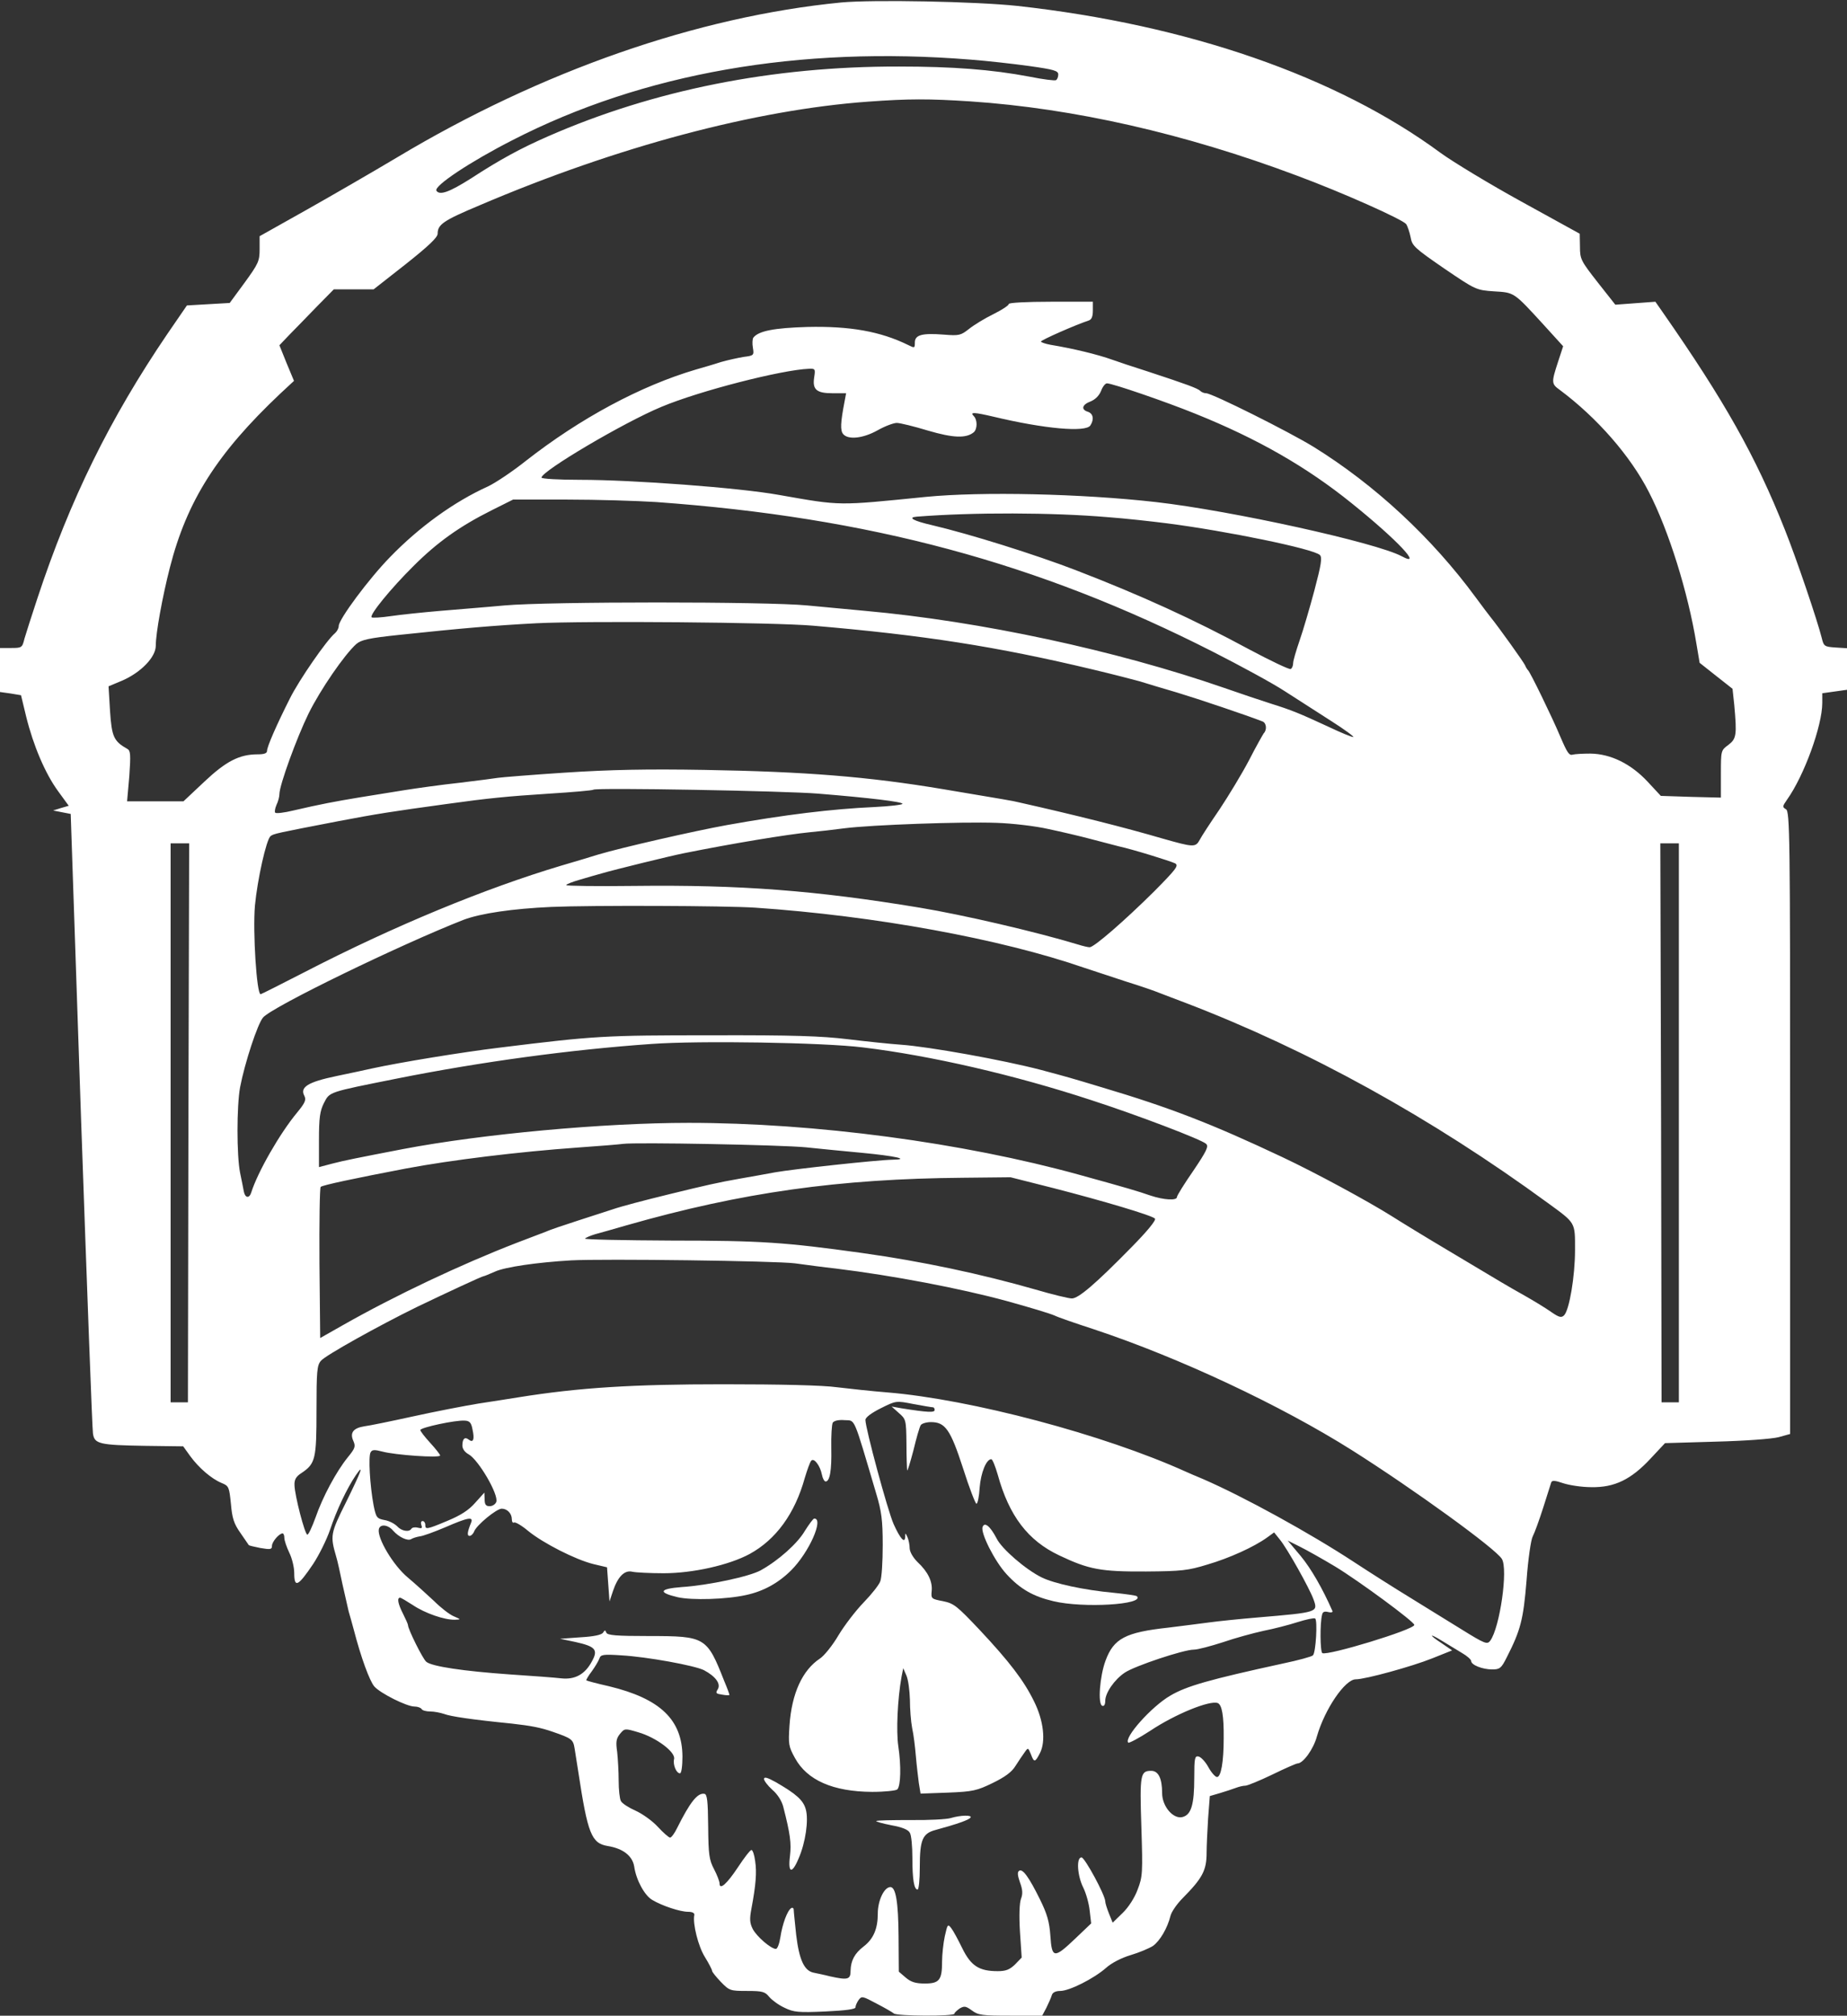 <?xml version="1.0" standalone="no"?>
<!DOCTYPE svg PUBLIC "-//W3C//DTD SVG 20010904//EN"
 "http://www.w3.org/TR/2001/REC-SVG-20010904/DTD/svg10.dtd">
<svg version="1.0" xmlns="http://www.w3.org/2000/svg"
 width="747pt" height="815pt" viewBox="0 0 747 815"
 preserveAspectRatio="xMidYMid meet">
<rect x="0" y="0" width="747" height="815" fill="#333333" stroke="none"/>
<g transform="translate(0,815) scale(0.1,-0.1)"
fill="#ffffff" stroke="none">
<path d="M3402 8140 c-582 -57 -1213 -277 -1797 -627 -99 -59 -265 -155 -368
-213 l-187 -105 0 -52 c0 -49 -5 -59 -60 -135 l-61 -83 -87 -5 -86 -5 -79
-115 c-233 -343 -394 -670 -526 -1070 -23 -69 -46 -142 -52 -162 -9 -37 -11
-38 -54 -38 l-45 0 0 -89 0 -89 43 -6 42 -7 21 -87 c29 -117 77 -230 129 -301
l43 -59 -31 -9 -32 -10 35 -7 36 -7 42 -1237 c24 -680 45 -1251 48 -1268 6
-42 24 -47 212 -50 l153 -2 28 -39 c35 -48 86 -92 127 -109 30 -12 31 -17 38
-85 5 -58 12 -80 39 -118 17 -25 32 -47 33 -48 0 -2 22 -7 47 -12 41 -7 47 -6
47 9 0 16 29 50 43 50 4 0 7 -8 7 -18 0 -10 9 -37 20 -60 11 -22 20 -59 20
-82 0 -62 15 -55 77 37 23 35 54 97 68 138 26 78 68 167 104 220 35 51 23 18
-39 -108 -64 -128 -65 -136 -40 -222 5 -16 16 -66 25 -110 10 -44 21 -93 25
-110 5 -16 14 -50 21 -75 29 -112 64 -207 83 -229 25 -28 131 -81 162 -81 13
0 26 -5 29 -10 3 -6 19 -10 35 -10 16 0 41 -5 56 -10 26 -10 113 -23 274 -39
79 -9 116 -16 165 -33 78 -27 83 -31 89 -68 3 -19 10 -62 15 -95 38 -250 53
-288 119 -299 62 -10 100 -40 107 -83 8 -55 42 -117 73 -135 40 -24 113 -48
145 -48 17 0 27 -5 25 -13 -7 -35 16 -127 43 -170 16 -26 29 -51 29 -56 0 -4
16 -24 35 -44 35 -36 38 -37 107 -37 62 0 72 -3 89 -24 11 -13 38 -33 62 -44
37 -18 56 -20 165 -15 83 4 122 9 122 17 0 7 6 20 13 30 12 16 16 15 72 -15
33 -17 64 -35 70 -40 11 -11 245 -12 245 -1 0 4 10 13 21 21 19 11 25 10 50
-8 25 -19 42 -21 156 -21 l128 0 17 32 c9 18 19 41 22 51 3 11 16 17 34 17 37
0 136 50 185 93 22 20 63 41 100 52 34 10 74 27 90 37 29 21 59 73 71 122 4
16 26 48 49 71 80 81 97 112 97 184 0 26 3 89 6 138 l7 91 41 12 c23 7 51 16
64 21 13 5 30 9 39 9 8 0 57 20 109 45 51 25 97 45 102 45 22 0 64 57 78 109
32 111 114 231 157 231 39 0 228 52 310 85 l80 32 -41 28 c-55 36 -54 44 1 10
23 -14 59 -36 79 -48 21 -12 38 -27 38 -33 0 -16 46 -34 85 -34 31 0 37 5 59
49 56 110 67 152 80 311 6 85 18 166 25 178 7 13 26 65 42 115 16 51 31 97 33
104 4 8 16 7 48 -4 24 -8 75 -16 113 -16 95 -2 162 31 241 116 l58 62 205 6
c118 3 226 11 254 18 l47 13 0 1259 c0 1160 -1 1259 -17 1267 -15 9 -14 12 4
38 70 98 143 300 143 392 l0 39 50 7 50 7 0 84 0 84 -47 3 c-44 3 -47 5 -55
38 -18 72 -102 320 -150 440 -117 295 -244 520 -493 877 l-30 43 -81 -6 -81
-6 -71 90 c-68 87 -72 94 -72 144 l-1 53 -236 130 c-129 71 -276 160 -327 197
-419 309 -1022 518 -1711 594 -167 18 -583 26 -713 14z m523 -231 c66 -5 173
-17 238 -26 99 -14 117 -19 117 -34 0 -10 -4 -20 -9 -23 -4 -3 -53 3 -107 14
-153 29 -311 41 -529 41 -511 1 -991 -95 -1418 -282 -112 -49 -193 -93 -313
-171 -87 -55 -126 -69 -139 -49 -11 19 138 118 309 205 526 270 1157 381 1851
325z m0 -169 c417 -28 867 -130 1320 -300 186 -69 427 -177 442 -196 6 -9 14
-33 18 -53 6 -35 16 -44 135 -126 128 -87 130 -88 202 -93 83 -5 79 -2 200
-134 l80 -88 -21 -64 c-27 -83 -27 -88 8 -113 150 -112 285 -266 360 -413 80
-155 158 -405 192 -613 l13 -77 67 -53 66 -52 7 -65 c11 -122 9 -137 -24 -162
-30 -22 -30 -23 -30 -117 l0 -96 -121 3 -122 4 -53 57 c-67 72 -149 113 -232
114 -32 0 -63 -2 -70 -4 -16 -5 -23 6 -53 76 -31 74 -121 259 -129 265 -3 3
-9 12 -12 20 -5 12 -108 156 -139 194 -5 6 -33 43 -61 81 -177 241 -408 455
-655 608 -99 61 -411 217 -435 217 -8 0 -18 4 -23 9 -11 11 -55 27 -210 78
-60 19 -126 41 -145 48 -61 22 -161 46 -252 61 -21 4 -38 10 -38 13 0 6 141
68 193 85 12 4 17 16 17 41 l0 35 -170 0 c-99 0 -170 -4 -170 -9 0 -6 -28 -24
-62 -41 -35 -17 -79 -44 -99 -60 -33 -26 -40 -28 -101 -23 -89 7 -118 -1 -118
-32 0 -23 -1 -23 -27 -10 -112 55 -235 77 -408 73 -134 -4 -197 -16 -218 -43
-4 -5 -5 -24 -2 -41 5 -30 4 -32 -37 -37 -24 -4 -65 -13 -93 -21 -27 -9 -72
-22 -100 -30 -224 -66 -468 -197 -689 -370 -54 -43 -123 -89 -153 -103 -137
-62 -278 -164 -396 -286 -85 -87 -207 -251 -207 -278 0 -9 -7 -22 -15 -29 -33
-27 -146 -190 -183 -265 -53 -105 -92 -194 -92 -211 0 -10 -12 -14 -38 -14
-74 0 -128 -28 -216 -111 l-84 -79 -114 0 -114 0 9 102 c6 87 5 103 -8 110
-55 31 -63 49 -70 153 l-6 100 55 23 c76 33 136 95 136 141 0 51 27 199 57
316 69 270 191 462 446 703 l56 52 -30 72 -29 72 42 44 c24 24 73 75 110 113
l68 69 81 0 80 0 130 102 c92 73 129 108 129 123 0 37 22 53 170 115 555 237
1115 386 1571 419 165 12 245 12 414 1z m-632 -1115 c-8 -50 9 -65 74 -65 l55
0 -6 -32 c-17 -88 -18 -118 -6 -133 20 -24 80 -18 139 15 30 17 65 30 78 30
13 0 70 -14 126 -31 102 -30 154 -32 185 -7 15 13 16 50 0 66 -16 16 0 16 81
-3 205 -49 373 -64 391 -35 16 25 11 48 -10 55 -29 9 -24 29 11 42 19 8 34 23
42 42 6 17 17 31 24 31 22 0 240 -75 358 -123 251 -101 450 -215 632 -362 184
-148 291 -262 202 -214 -103 55 -687 184 -994 219 -300 34 -705 43 -930 21
-361 -36 -339 -37 -595 8 -161 29 -591 61 -804 61 -86 0 -156 4 -156 9 0 26
333 223 485 286 155 65 488 150 597 154 25 1 26 -1 21 -34z m-638 -505 c861
-62 1542 -245 2250 -605 110 -56 241 -127 290 -159 50 -32 135 -87 190 -122
55 -35 94 -64 88 -64 -7 0 -51 18 -97 40 -123 57 -153 69 -236 95 -41 13 -127
42 -190 64 -436 151 -984 269 -1450 311 -63 6 -169 16 -235 22 -162 16 -1048
16 -1225 0 -74 -7 -191 -16 -260 -22 -69 -6 -158 -15 -198 -21 -41 -6 -76 -8
-79 -5 -10 9 78 117 169 207 96 96 187 161 317 226 l86 43 220 0 c120 0 282
-5 360 -10z m1825 -61 c69 -5 177 -17 240 -25 241 -31 592 -103 618 -128 10
-10 6 -37 -22 -143 -19 -71 -46 -163 -60 -203 -14 -41 -26 -81 -26 -91 0 -10
-4 -21 -10 -24 -5 -3 -81 33 -169 80 -222 120 -434 217 -701 320 -164 63 -425
145 -582 182 -74 17 -99 31 -60 34 229 18 549 17 772 -2z m-1190 -439 c445
-38 741 -84 1130 -177 80 -19 165 -41 190 -48 25 -8 92 -28 150 -45 86 -26
285 -93 346 -117 16 -6 19 -34 5 -48 -4 -6 -32 -55 -60 -110 -29 -55 -83 -144
-119 -198 -37 -54 -73 -109 -80 -123 -17 -31 -25 -30 -152 6 -154 45 -349 94
-580 146 -24 6 -49 10 -305 53 -305 51 -556 71 -965 78 -232 4 -381 1 -565
-11 -137 -9 -259 -19 -271 -21 -11 -2 -81 -11 -155 -20 -74 -8 -174 -22 -224
-30 -49 -8 -130 -21 -180 -29 -97 -16 -161 -28 -268 -53 -37 -9 -70 -13 -74
-9 -3 3 -1 17 5 31 7 14 12 34 12 44 0 36 70 228 118 326 48 97 145 238 193
281 20 17 50 24 174 37 255 27 384 38 555 47 202 10 962 4 1120 -10z m20 -679
c209 -17 340 -33 340 -41 0 -4 -51 -10 -112 -13 -175 -8 -363 -31 -598 -73
-133 -24 -426 -91 -520 -119 -25 -8 -92 -28 -150 -45 -308 -92 -677 -244
-1039 -431 -95 -49 -175 -89 -177 -89 -16 0 -32 252 -23 358 10 106 46 267 63
281 12 10 22 12 276 61 152 29 216 39 435 69 172 24 246 31 415 42 96 6 177
13 180 16 9 9 781 -5 910 -16z m930 -143 c52 -11 129 -29 170 -40 41 -11 93
-24 115 -30 59 -13 207 -59 228 -69 15 -9 3 -24 -85 -113 -119 -118 -243 -226
-261 -226 -7 0 -28 5 -47 11 -172 52 -465 120 -640 149 -423 70 -728 93 -1153
88 -152 -2 -277 0 -277 3 0 4 26 14 58 23 31 9 71 21 87 25 47 14 275 70 330
81 199 40 418 76 510 85 33 3 96 10 140 16 110 14 475 27 615 22 63 -2 158
-13 210 -25z m-3478 -1188 l-2 -1130 -35 0 -35 0 0 1130 0 1130 38 0 37 0 -3
-1130z m6028 0 l0 -1130 -35 0 -35 0 -2 1130 -3 1130 38 0 37 0 0 -1130z
m-3735 870 c484 -33 992 -126 1330 -243 39 -13 115 -38 170 -56 55 -17 116
-38 135 -46 19 -7 67 -26 105 -40 499 -191 993 -464 1465 -809 114 -83 110
-77 110 -190 0 -107 -23 -242 -44 -264 -11 -11 -20 -9 -52 13 -21 15 -70 45
-109 67 -78 44 -74 42 -305 180 -91 54 -194 117 -230 140 -97 61 -309 176
-445 240 -282 133 -451 199 -730 282 -119 36 -140 42 -245 70 -153 40 -453 94
-567 102 -43 3 -139 13 -213 22 -107 13 -221 17 -555 16 -429 0 -467 -2 -855
-50 -149 -18 -400 -59 -515 -84 -22 -5 -87 -19 -145 -31 -115 -24 -148 -45
-129 -80 8 -16 3 -28 -29 -67 -70 -84 -160 -241 -186 -324 -8 -25 -25 -22 -30
5 -2 12 -9 46 -15 75 -14 70 -14 269 0 346 19 99 71 257 93 282 38 44 558 296
811 395 69 26 198 45 355 52 161 7 707 5 825 -3z m435 -565 c273 -33 613 -111
926 -214 185 -60 445 -159 462 -176 11 -10 2 -29 -52 -109 -36 -52 -66 -100
-66 -106 0 -15 -53 -12 -107 6 -52 18 -92 30 -288 84 -470 130 -1069 210
-1580 210 -342 0 -835 -45 -1155 -106 -181 -35 -238 -46 -287 -59 l-53 -14 0
110 c0 90 4 117 20 149 24 46 15 43 295 99 341 68 702 117 1030 140 193 14
694 6 855 -14z m-230 -404 c58 -6 158 -16 224 -22 138 -13 199 -27 126 -28
-62 -1 -402 -38 -475 -51 -33 -6 -98 -18 -145 -26 -85 -15 -134 -26 -285 -63
-106 -26 -190 -48 -228 -61 -18 -6 -80 -26 -139 -45 -59 -19 -118 -39 -130
-45 -13 -5 -66 -25 -118 -45 -225 -87 -492 -213 -705 -334 l-90 -51 -3 302
c-1 166 1 305 5 309 7 7 134 34 343 74 186 35 458 68 695 85 88 6 171 13 185
15 51 7 639 -4 740 -14z m1001 -165 c202 -52 397 -110 410 -123 6 -6 -31 -51
-93 -114 -147 -150 -216 -209 -243 -209 -13 0 -79 16 -147 36 -220 63 -459
114 -703 148 -310 43 -407 50 -767 50 -196 1 -354 4 -352 8 3 4 22 12 42 18
20 5 78 22 127 36 466 133 858 188 1361 192 l191 2 174 -44z m-1046 -304 c44
-6 118 -16 165 -21 235 -29 502 -80 690 -131 91 -25 177 -51 195 -59 11 -6 83
-31 160 -56 346 -115 755 -307 1045 -490 251 -159 578 -396 604 -438 26 -41
-8 -278 -47 -331 -12 -16 -21 -13 -116 46 -56 34 -150 93 -209 129 -59 36
-160 100 -224 142 -178 117 -447 265 -613 337 -27 11 -59 25 -70 30 -332 150
-868 292 -1205 320 -63 5 -155 15 -205 21 -56 8 -229 12 -460 12 -365 0 -581
-13 -830 -53 -33 -5 -105 -17 -160 -25 -55 -9 -174 -32 -265 -52 -91 -20 -179
-38 -197 -40 -44 -7 -59 -26 -44 -59 10 -23 7 -30 -23 -67 -46 -57 -101 -159
-130 -243 -14 -38 -28 -69 -33 -69 -10 0 -51 158 -52 200 -1 22 6 35 28 49 57
38 61 57 61 254 0 157 2 182 18 200 18 22 236 143 387 217 127 61 265 125 271
125 3 0 24 9 47 19 40 18 169 37 307 45 132 7 828 -2 905 -12z m558 -582 c4 0
7 -5 7 -11 0 -11 -28 -10 -135 7 l-39 7 29 -26 c29 -25 30 -28 31 -124 0 -54
2 -102 3 -108 1 -5 12 31 25 80 12 50 25 96 30 103 4 6 22 12 41 12 58 0 79
-30 130 -187 25 -79 50 -143 54 -143 5 0 11 29 13 65 5 61 27 115 47 115 5 0
16 -28 26 -62 46 -167 122 -267 249 -327 120 -57 168 -66 351 -65 143 1 170 4
248 28 89 26 188 71 241 109 l29 21 24 -30 c30 -37 118 -194 135 -240 19 -53
21 -53 -227 -74 -71 -6 -159 -15 -195 -20 -36 -5 -110 -14 -165 -21 -174 -19
-221 -44 -254 -134 -23 -62 -32 -176 -13 -182 7 -3 12 5 12 20 0 32 37 86 79
114 40 27 238 93 279 93 16 0 68 14 118 30 49 17 123 37 164 46 41 8 103 24
137 35 35 11 67 18 72 15 10 -7 3 -137 -9 -149 -4 -5 -59 -20 -121 -33 -298
-65 -390 -91 -456 -130 -76 -44 -189 -171 -170 -190 3 -3 43 18 89 48 102 68
241 124 273 112 17 -7 25 -52 24 -143 0 -96 -11 -156 -27 -156 -7 0 -23 18
-35 40 -12 22 -30 41 -40 43 -15 3 -17 -7 -17 -86 0 -108 -12 -150 -48 -159
-37 -9 -82 43 -82 97 0 59 -15 90 -44 90 -44 0 -47 -14 -40 -226 6 -187 5
-202 -15 -254 -12 -33 -37 -72 -61 -95 l-40 -39 -15 37 c-8 20 -15 42 -15 49
0 25 -83 178 -96 178 -22 0 -17 -74 7 -122 11 -22 23 -64 26 -93 l6 -52 -64
-61 c-86 -82 -95 -81 -101 11 -4 57 -13 88 -42 147 -45 91 -70 125 -84 116 -8
-5 -7 -18 3 -47 11 -29 12 -47 4 -67 -6 -17 -8 -67 -4 -132 l7 -105 -27 -28
c-22 -21 -37 -27 -70 -27 -75 0 -108 21 -143 92 -17 35 -37 72 -45 82 -14 18
-15 16 -26 -33 -6 -28 -11 -75 -11 -102 0 -75 -11 -89 -70 -89 -37 0 -56 6
-77 24 l-28 24 -1 144 c-1 136 -11 198 -33 198 -25 0 -51 -54 -51 -107 0 -61
-17 -102 -57 -133 -37 -28 -52 -58 -53 -97 0 -37 -10 -40 -83 -24 -23 6 -53
12 -67 15 -38 8 -58 53 -70 152 -5 49 -10 95 -10 102 0 7 -5 10 -10 7 -16 -10
-36 -65 -44 -118 -4 -26 -12 -47 -18 -47 -20 0 -78 50 -94 81 -12 24 -13 40
-5 82 18 96 22 147 15 192 -3 25 -10 45 -15 45 -5 0 -29 -31 -54 -69 -45 -68
-75 -95 -75 -66 0 8 -10 34 -22 57 -20 38 -23 59 -24 173 -1 103 -4 130 -15
132 -28 5 -58 -33 -111 -139 -10 -21 -23 -38 -28 -38 -5 0 -28 20 -50 44 -22
24 -63 53 -90 65 -27 12 -54 29 -59 39 -5 9 -9 46 -9 82 0 36 -3 88 -6 116 -6
41 -4 54 11 73 19 23 20 23 74 7 73 -21 153 -81 145 -109 -5 -22 9 -57 24 -57
6 0 10 30 10 68 -1 149 -90 234 -297 284 -49 11 -90 22 -92 24 -1 1 8 18 22
36 13 18 27 41 31 52 5 16 15 18 89 13 104 -6 296 -41 334 -60 47 -25 69 -55
56 -77 -10 -16 -8 -18 18 -22 16 -3 29 -3 29 -1 0 3 -9 28 -21 56 -70 178 -76
182 -303 182 -134 0 -170 3 -174 14 -4 11 -6 11 -13 0 -5 -9 -37 -16 -91 -19
l-83 -6 62 -13 c81 -18 93 -31 67 -78 -28 -53 -69 -75 -124 -69 -25 3 -119 10
-210 16 -184 13 -314 32 -336 51 -14 11 -74 132 -74 148 0 4 -9 24 -20 46 -21
41 -25 65 -12 65 4 0 27 -14 52 -30 49 -33 128 -60 169 -59 26 1 26 1 -4 14
-17 7 -53 35 -80 62 -28 26 -75 69 -106 95 -59 49 -124 159 -117 195 5 22 37
19 58 -6 23 -26 59 -43 73 -34 6 4 22 9 34 11 13 1 59 18 104 37 92 40 115 44
104 18 -15 -37 -17 -53 -6 -53 6 0 15 8 19 19 10 25 90 91 111 91 22 0 41 -19
41 -43 0 -10 4 -16 9 -13 5 3 31 -12 57 -34 60 -49 191 -116 264 -134 l55 -13
5 -69 5 -69 14 42 c20 59 47 86 79 78 13 -3 70 -6 126 -6 118 0 265 33 348 78
106 58 183 163 223 308 10 33 21 64 26 69 11 13 36 -20 43 -56 3 -16 10 -28
15 -28 17 0 25 44 23 135 -1 50 2 96 6 103 6 8 24 12 48 10 44 -3 33 23 128
-298 21 -70 26 -106 26 -207 0 -67 -4 -133 -10 -147 -5 -14 -35 -52 -67 -85
-32 -33 -78 -93 -102 -133 -24 -41 -58 -83 -75 -94 -71 -47 -114 -141 -123
-270 -5 -76 -4 -85 22 -132 49 -90 154 -136 312 -137 51 0 97 5 102 10 14 14
16 95 4 175 -9 61 -3 190 13 280 l7 35 13 -30 c7 -16 13 -60 14 -97 0 -37 4
-89 9 -115 6 -26 12 -77 15 -113 3 -36 9 -85 12 -109 l7 -43 111 4 c101 4 117
8 181 39 49 24 77 44 92 69 12 19 29 44 37 55 14 20 14 19 25 -7 13 -35 17
-35 37 4 24 47 15 131 -24 209 -41 84 -100 161 -221 290 -91 96 -103 106 -147
115 -47 9 -49 10 -46 41 4 38 -15 78 -57 117 -18 18 -31 40 -32 55 0 14 -4 35
-9 46 -8 18 -9 18 -9 2 -1 -30 -20 -9 -47 51 -24 54 -114 387 -114 421 0 10
24 28 62 47 62 31 62 31 133 17 38 -7 73 -13 78 -13z m-1862 -90 c9 -40 3 -55
-15 -41 -16 13 -26 4 -26 -24 0 -13 10 -27 25 -35 40 -22 123 -164 112 -193
-4 -10 -16 -17 -27 -17 -15 0 -20 7 -20 28 l-1 27 -37 -41 c-26 -30 -59 -51
-112 -73 -86 -36 -90 -36 -90 -16 0 8 -5 15 -11 15 -6 0 -8 -7 -5 -16 5 -13 2
-15 -14 -11 -11 3 -23 1 -26 -4 -9 -15 -40 -10 -58 10 -10 10 -32 22 -51 25
-31 6 -34 10 -44 59 -15 80 -22 200 -12 215 6 11 16 11 47 3 50 -14 234 -27
234 -16 0 4 -18 27 -40 51 -22 24 -40 47 -40 52 0 10 143 41 180 38 19 -1 26
-8 31 -36z m3489 -554 c94 -57 320 -223 320 -236 0 -19 -352 -126 -372 -114
-9 6 -10 121 -1 155 2 12 10 15 25 11 11 -3 19 -1 17 4 -40 91 -86 171 -128
222 l-53 63 50 -25 c28 -14 92 -50 142 -80z"/>
<path d="M3255 1960 c-29 -50 -106 -119 -178 -159 -44 -25 -212 -61 -320 -68
-91 -7 -97 -22 -16 -41 57 -13 197 -9 277 9 70 15 131 49 182 100 73 73 133
210 93 209 -4 0 -21 -23 -38 -50z"/>
<path d="M3974 1976 c-9 -24 49 -139 97 -191 55 -60 108 -90 189 -109 120 -29
371 -14 338 20 -3 3 -46 9 -95 14 -119 11 -239 37 -290 62 -65 32 -161 115
-182 157 -26 50 -49 69 -57 47z"/>
<path d="M3090 957 c0 -7 15 -27 34 -44 21 -18 38 -45 44 -69 28 -109 33 -147
27 -198 -9 -70 8 -75 35 -10 28 64 41 155 29 198 -10 37 -38 62 -121 110 -34
19 -48 23 -48 13z"/>
<path d="M3845 799 c-16 -5 -90 -9 -163 -8 -73 0 -136 -1 -138 -4 -3 -2 25
-10 61 -17 44 -8 69 -18 75 -31 6 -10 10 -55 10 -101 0 -88 7 -128 21 -128 5
0 9 40 9 90 0 112 11 137 64 151 88 24 136 41 141 50 8 11 -40 10 -80 -2z"/>
</g>
</svg>
